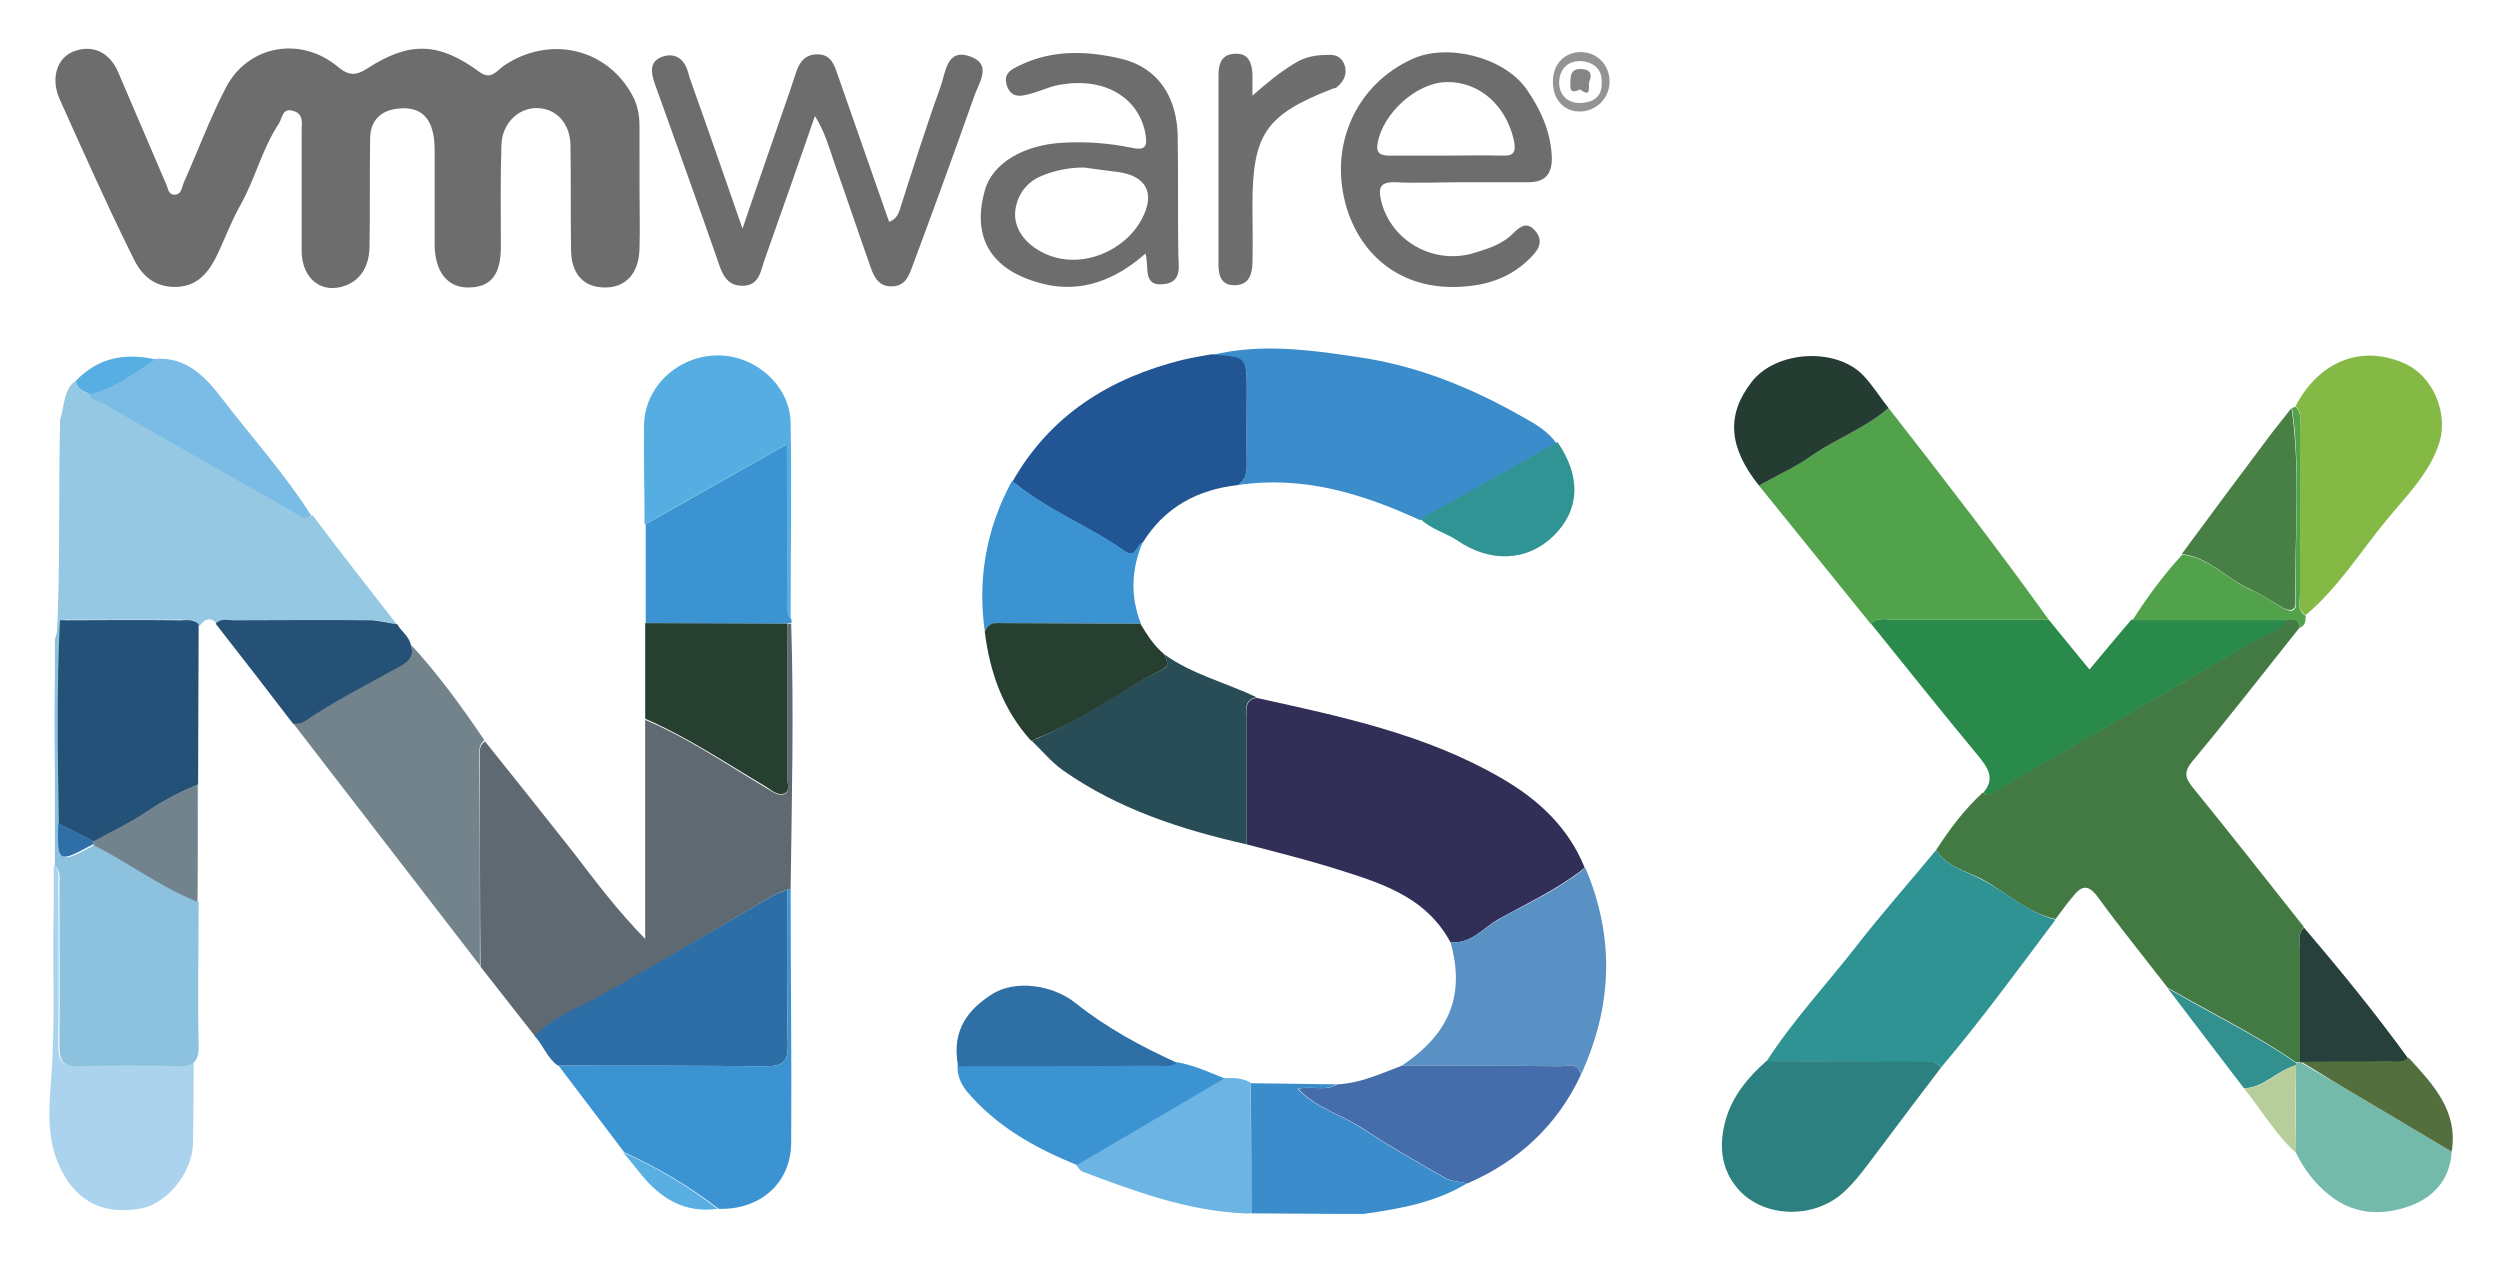 <svg xmlns="http://www.w3.org/2000/svg" role="img" viewBox="-0.50 0.50 441.74 222.74"><title>NSX logo</title><style>svg {enable-background:new 0 0 440.5 223.5}</style><style>.st43{fill:#6d6d6d}.st46{fill:#95c9e3}.st58{fill:#3b94d1}.st62{fill:#273f31}</style><g><path d="M15.4 29.9c2.5 5.5 5.1 11.1 7.8 16.5 1.4 2.8 3.6 4.8 7.2 4.8s5.6-2.1 7.1-4.9c1.6-3.2 2.8-6.6 4.5-9.6 2.6-4.6 3.8-9.9 6.8-14.4.6-1 .6-2.8 2.5-2.2 1.9.5 1.5 2.2 1.5 3.5V45c.1 4.8 3.6 7.6 7.9 5.9 3-1.2 4.1-4 4.1-7.1.1-6.3 0-12.5.1-18.8 0-3.2 1.9-5 4.9-5.3 3.2-.4 5.5.9 6.2 4.3.3 1.2.3 2.5.3 3.8v16.1c.1 4.7 2.3 7.4 5.9 7.4 4 0 5.8-2.2 5.8-7.2 0-6-.1-12 .1-18 .1-3.7 2.9-6.5 6.2-6.5 3.4 0 5.9 2.6 6 6.5.1 6.1 0 12.2.1 18.4 0 4.4 2.2 6.8 6 6.8 3.7 0 6-2.5 6.1-6.9.1-3.6 0-7.1 0-10.7V23c0-2.1-.3-4-1.4-5.9-4.6-8.2-14.7-10.4-22.7-4.9-1.2.9-2.2 2.5-4.2 1-7.2-5.3-12.4-5.4-19.8-.6-2 1.3-3.3 1.3-5.2-.3-6.6-5.5-15.9-3.8-19.8 3.7-2.8 5.4-4.9 11.1-7.4 16.7-.4.9-.4 2.2-1.7 2.2-1.1 0-1.1-1.2-1.5-2-2.8-6.5-5.6-13.1-8.4-19.6-1.5-3.6-4.6-5-7.9-3.7-2.9 1.1-4 4.6-2.6 8.1 1.8 4.1 3.7 8.2 5.5 12.2z" class="st43"/><path fill="#437a44" d="M405.9 188.2v-19.9c0-1.3-.5-2.8.7-4-6.5-8.2-13-16.5-19.6-24.6-1.4-1.7-1.7-2.8-.1-4.7 6.5-7.8 12.7-15.8 19-23.7-.2-1.5-1.2-1.4-2.3-1.4-1.2 2.1-3.5 2.4-5.3 3.5-15.5 9.1-31.1 18.1-46.7 27.1-.5.3-1.1.7-1.7 0-3.3 3-5.9 6.5-8.3 10.2 1.9 3 5.4 3.7 8.2 5.2 4.3 2.3 7.9 5.9 12.9 7 1-1.3 1.9-2.6 3-3.9 1.4-1.8 2.6-2.5 4.4-.1 4 5.5 8.3 10.8 12.4 16.1 7.5 4.4 15.5 8.2 22.7 13.2h.7zm0-.1c0 .1 0 0 0 0z"/><path fill="#5f6971" d="M135.8 158.9c.9-.5 1.8-.8 2.8-1.2.2-.1.4-.1.6-.1.2-15.6.6-31.3.1-46.9-.2 0-.4.1-.7.1V138c0 .9.6 2.3-.5 2.8-1.1.4-2.1-.4-3.1-1-7.1-4.2-13.9-8.9-21.5-12.1v38.7c-4.9-5-8.8-10.2-12.7-15.3-5.2-6.6-10.4-13.1-15.6-19.6-1.2.8-.9 2-.9 3.1 0 12.2 0 24.5.1 36.7 3.3 4.2 6.5 8.3 9.8 12.5 3-3.4 7.4-4.8 11.1-6.9 10.2-6 20.4-12 30.5-18z"/><path d="M35.6 110.2c1.6-.8 1.9.5 2.4.5.9-1 2.1-.6 3.2-.6 8 0 16-.1 24 0 1.5 0 2.9.4 4.4.7-5-6.4-10-12.8-14.9-19.3-1.4 1.1-2.4-.3-3.3-.8-10.3-5.9-20.5-11.9-30.8-17.8-1.4-.8-2.8-1.8-4.4-2-1.8.8-2.9 3-5.3 2.3-.9.8-.8 1.8-.8 2.8-.3 12.5.1 24.9-.6 37.4-.7 12.1-.2 24.2-.1 36.3 0 1.4-.4 2.8.7 4l.1-.2v-40c0-1.2-.5-2.6.9-3.5h20.2c1.3 0 2.2 0 3.4 1.1" class="st46"/><path fill="#312f58" d="M256.7 167c3.1-.1 5.1-2.7 7.6-4.1 4.9-2.7 10-5.1 14.5-8.5.2-.2.5-.4.7-.6-2.9-7.2-8.3-12.1-14.7-15.8-13.4-7.8-28.4-10.9-43.3-14.2-.4.1-.8.2-1 .4-1 .7-.7 2.1-.7 3.2v22.3c4.9 1.3 9.8 2.5 14.7 4 8.2 2.6 16.7 4.8 21.3 13.3h.9z"/><path fill="#3a8cca" d="M219.8 69.9c0 4.2-.1 8.4 0 12.6 0 1-.1 1.8-.5 2.6-.2.4-.5.8-1 1.1 11.4-1.7 21.9 1.5 32.1 6.2.2-.1.5-.3.7-.4 7.6-4.3 15.1-8.5 22.7-12.8.2-.1.5-.3.7-.4-1.5-2.1-3.7-3.4-5.9-4.6-9.1-5.2-18.7-9.1-29.1-10.6-8.7-1.3-17.4-2.5-26.1-.3 1.6.1 2.7.2 3.6.4 2.8.2 2.8 1.4 2.8 6.2z"/><path fill="#298a4b" d="M351.6 140.6c15.6-9 31.1-18 46.7-27.1 1.8-1.1 4.2-1.4 5.3-3.5h-27.5c-2.5 2.9-4.9 5.8-7.4 8.8-2.5-3-4.8-5.9-7.2-8.8h-27.4c-1.3 0-2.8-.5-4 .7 6.3 7.8 12.5 15.6 18.9 23.3 1.7 2.1 3.1 4 1 6.5.5.8 1.1.4 1.6.1z"/><path fill="#52a24b" d="M334.1 110h27.4c-9.1-12.7-18.7-25.1-28.3-37.4-4 3.5-9 5.3-13.4 8.3-3 2-6.3 3.6-9.5 5.4 6.6 8.2 13.2 16.3 19.8 24.5 1.1-1.3 2.6-.8 4-.8z"/><path fill="#309393" d="M341.6 150.7c-4.7 5.7-9.6 11.2-14.1 17-5.3 6.8-11.2 13.1-15.9 20.4 9 0 18 0 27 .1 1.3 0 2.8-.5 3.9.9 7.1-8.4 13.6-17.3 20.2-26.1-4.9-1.2-8.5-4.8-12.9-7-2.8-1.6-6.3-2.3-8.2-5.3z"/><path fill="#215593" d="M198.2 97.9c.8.6 1.3.5 1.7.2.6-.5.9-1.5 1.5-1.7 3.9-6.3 9.7-9.4 16.9-10.2.4-.3.8-.7 1-1.1.4-.7.5-1.6.5-2.6-.1-4.2 0-8.4 0-12.6 0-4.8 0-6-2.6-6.4-.9-.2-2-.2-3.6-.4-1.7.3-3.5.6-5.2 1-12.8 3.2-23.3 9.7-30 21.5.2.2.4.3.7.5 5.8 4.7 13 7.5 19.1 11.8z"/><path fill="#72838c" d="M85.1 131.3c-4-5.9-8.2-11.7-13-16.9.9 2.4-1.1 3.3-2.4 4-5.6 3.1-11.3 6-16.6 9.6-.5.3-1.2.2-1.8.3 11 14.3 22 28.5 33 42.8 0-12.2 0-24.5-.1-36.7 0-1-.2-2.3.9-3.1z"/><path d="M171 10.5c-4.3-1.6-4.4 2.9-5.3 5.3-2.6 7.2-4.9 14.5-7.2 21.7-.3 1-.8 1.8-1.9 2.2-3.1-8.9-6.2-17.7-9.3-26.6-.6-1.7-1.3-3-3.4-3-2 0-3 1.2-3.6 2.8-.4 1.1-.7 2.2-1.1 3.3-2.7 7.9-5.5 15.8-8.5 24.7-3.2-9.2-6-17.3-8.9-25.4-.3-.8-.6-1.7-.8-2.5-.7-2.2-2.3-3.2-4.4-2.5-2.4.8-2.1 2.8-1.4 4.8 3.7 10.3 7.4 20.6 11 30.9.8 2.4 1.5 4.8 4.5 4.8 3.1 0 3.2-2.8 4-4.9 2.9-8.2 5.8-16.4 8.8-25.1 1.8 2.9 2.5 5.6 3.4 8.2 2.2 6.2 4.3 12.5 6.5 18.7.6 1.7 1.5 3.3 3.8 3.2 2.3-.1 2.9-1.9 3.5-3.5 3.7-9.9 7.3-19.8 10.8-29.7.8-2.6 3.5-5.9-.5-7.4z" class="st43"/><path fill="#2d6ea6" d="M134.8 188.9c2.9 0 4-.7 3.9-3.8-.2-9-.1-17.9-.1-26.9v-.5c-.9.4-1.9.7-2.8 1.2-10.2 6-20.4 12-30.7 17.8-3.8 2.1-8.1 3.5-11.1 6.9 1.5 1.6 2.2 3.9 4.1 5.2 12.2 0 24.5 0 36.7.1z"/><path fill="#5991c4" d="M275.1 188.9c1.1 0 2.5-.5 3.3.5.2.2.3.6.4 1.1 5.6-12.1 6.1-24.3.8-36.7-.2.2-.5.4-.7.6-4.5 3.5-9.6 5.8-14.5 8.5-2.5 1.4-4.5 3.9-7.6 4.1h-1c2.6 9.3-.1 16.1-8.6 21.8h1.5c8.8 0 17.6 0 26.4.1z"/><path fill="#85b946" d="M405.9 76.2v29.2c0 1.3-.6 2.8 1 3.8 5.7-4.8 9.6-11.1 14.2-16.7 3.5-4.3 7.6-8.2 9.4-13.7 1.7-5.4-1.2-12.1-6.4-14.2-7.5-3.2-14.9-.2-19 7.7 1.2 1.1.8 2.6.8 3.9z"/><path fill="#294d56" d="M219.8 148.8v-21.5c0-1.1-.4-2.5.7-3.2.3-.2.6-.3 1-.4-5.4-2.6-11.3-4-16.3-7.6.2.4.4.8.5 1.2.1.6.1 1.1-.6 1.4-7.7 3.7-14.5 9.1-22.4 12.3-.3.1-.6.2-.9.4 1.8 1.7 3.4 3.7 5.5 5.2 9.8 6.9 21 10.5 32.5 13.1v-.9z"/><path d="M139.2 157.6c-.2 0-.4 0-.6.1v.5c0 9-.1 17.9.1 26.9.1 3.1-1 3.8-3.9 3.8-12.2-.1-24.4-.1-36.6-.1 3.9 5.1 7.7 10.2 11.6 15.3 5.9 2.7 11.5 6 16.7 10 7.2.2 12.7-4.4 12.8-11.6.1-14.9-.1-29.9-.1-44.9z" class="st58"/><path fill="#acd3ed" d="M33.6 110.8v24.3c0 1.3.5 2.8-.7 3.9 0 6.9 0 13.9.1 20.8 0 8.4-.2 16.8 0 25.2.1 3.1-.9 3.9-3.7 3.8-5.4-.2-10.8-.2-16.2 0-2.5.1-3.3-.8-3.3-3.5.1-9.4.1-18.9 0-28.3 0-1.2.3-2.5-.6-3.5 0 0 0-.1-.1-.1l-.1.2v7.3c-.3 9.8.3 19.6-.4 29.4-.4 5.7-1.1 11.5 1.8 17.1 2.8 5.4 7.4 7.9 14.2 6.6 4.5-.9 8.9-6.4 9-11.4.3-15.4-.1-30.8.6-46.3.6-14.1.2-28.3.1-42.5 0-1.4.4-2.8-.6-4-.1.4-.1.7-.1 1z"/><path fill="#2c807f" d="M338.6 188.1c-9-.1-18 0-27-.1-3.2 2.8-5.9 6.1-7.1 10.1-1.3 4.4-1.1 8.9 2.2 12.6 4.5 5 13.1 5.2 18.3.7 2.4-2.1 4.2-4.7 6.1-7.2 3.8-5.1 7.6-10.1 11.4-15.1-1.1-1.4-2.6-1-3.9-1z"/><path d="M249.1 10.9c-10 4.5-15 15.4-11.6 26.5 2.9 9.2 11 15.3 22.7 13.5 4-.6 7.7-2.4 10.5-5.7 1.2-1.4 1.1-2.9-.1-4.1-1.3-1.4-2.5-.6-3.6.5-2 2.1-4.7 2.9-7.4 3.7-6.9 1.9-14.2-2.2-16-9.1-.6-2.4-.4-3.6 2.5-3.5 3.8.2 7.7 0 11.5 0h11.9c3 0 4.3-1.4 4.2-4.5-.2-4.5-2-8.4-4.5-12-4-5.6-13.9-8.1-20.1-5.3zM264.9 28c-3.3-.1-6.6 0-9.9 0h-9.9c-1.5 0-2.5-.3-2.2-2.1.9-5.4 6.9-10.8 12.2-10.9 5.8-.1 10.5 4.1 11.9 10.3.4 2.1 0 2.8-2.1 2.7zm-57.3-3.3c-.1-7-3.4-12.2-9.9-13.8-5.9-1.4-12.1-1.7-17.9 1.1-1.5.7-3.1 1.4-2.4 3.6.8 2.4 2.7 1.9 4.4 1.4 1.8-.5 3.6-1.4 5.5-1.6 7.6-1.2 13.5 2.5 14.6 8.8.4 2.4-.2 2.9-2.5 2.4-3.9-.8-7.8-1.1-11.8-.9-7.1.3-12.8 3.6-14.1 8.5-2.4 8.6 1.4 14.3 10.5 16.5 6.7 1.6 12.7-.8 17.9-5.4.7 2.4-.6 5.9 3.3 5.4 3.3-.4 2.5-3.3 2.5-5.5-.1-6.7 0-13.6-.1-20.5zm-6.4 14.6c-3.2 6-12.2 9.7-19 4.9-2.2-1.6-3.6-3.9-3.3-6.5.3-2.6 1.9-5 4.6-6.1 2.4-1 4.9-1.5 7.5-1.5 2 .3 4 .5 6.1.8 5 .7 6.6 3.8 4.1 8.4z" class="st43"/><path d="M138.6 110.7c.2 0 .4-.1.7-.1.1-.2.1-.5 0-.7-1.1-1.3-.6-2.9-.6-4.4-.1-8.7 0-17.5 0-26.6-8.7 4.9-16.9 9.6-25.1 14.2v17.5c8.2.1 16.5.1 25 .1-.1 0 0 0 0 0z" class="st58"/><path fill="#456dac" d="M228.9 192.9l.2.2c3.2 3.3 7.6 4.4 11.2 6.8 4.7 3.1 9.6 5.9 14.5 8.7.8.5 1.8.6 2.8.8.4.1.8.1 1.2.2 9-3.9 15.8-10.2 20-19.1-.1-.5-.2-.8-.4-1.1-.8-1-2.2-.5-3.3-.5-8.8-.1-17.6-.1-26.4-.1h-1.5c-3.7 1.4-7.3 3.1-11.4 3.3-2.1 1.3-4.5.2-6.9.8z"/><path d="M138.1 140.7c1.1-.5.5-1.8.5-2.8v-27.2h-.1c-8.3 0-16.7-.1-25-.1v16.9c7.6 3.3 14.4 7.9 21.5 12.1 1 .7 2 1.5 3.1 1.1z" class="st62"/><path fill="#3a8dca" d="M220.6 214.3v.6h1c5.1 0 10.2.1 15.3.1h3.5c6.4-.9 12.7-2 18.3-5.4-.4-.1-.8-.2-1.2-.2-1-.2-2-.3-2.8-.8-4.9-2.8-9.8-5.6-14.5-8.7-3.6-2.4-8-3.5-11.2-6.8l-.2-.2c2.4-.6 4.8.5 6.9-.8-5.1-.1-10.2-.1-15.2-.2v.9c.1 7.2.1 14.3.1 21.5z"/><path fill="#55ade2" d="M138.6 105.5c0 1.5-.5 3.1.6 4.4 0-11.6.2-23.2 0-34.7-.1-6.6-6.3-12-13-11.9-7 .1-12.8 5.6-12.9 12.3-.1 5.9.1 11.7.1 17.6 8.2-4.7 16.5-9.3 25.1-14.2.1 9 .1 17.8.1 26.5z"/><path d="M215 191.7c.3-.2.6-.4 1-.6-2.8-1.1-5.5-2.4-8.5-2.9-.2.2-.5.3-.8.4-1 .4-2.2.1-3.3.1h-34.7c-.1 1.7.5 3.2 1.6 4.6 5.3 6.3 12.2 10.1 19.6 13.1.2-.1.4-.3.7-.4 8.1-4.7 16.3-9.5 24.4-14.3zM174.4 111c.6-.4 1.5-.4 2.3-.4 7.9 0 15.7.1 23.6.1h.8c-1.9-4.8-1.7-9.6.3-14.4-.7.3-1 1.3-1.5 1.7-.4.3-.9.4-1.7-.2-6.1-4.3-13.3-7.1-19.2-11.8-.2-.2-.4-.3-.7-.5-4.5 8.3-6.1 17.2-4.8 26.5.3-.5.5-.8.9-1z" class="st58"/><path fill="#73baab" d="M406 188.2s-.1 0 0 0c-.1-.1-.1 0 0 0-.3 0-.6.1-.8.1v15.9c1.4 2.9 3.3 5.4 5.8 7.4 4.3 3.5 9.3 3.8 14.3 2 4.3-1.6 7.1-4.7 7.4-9.6-6.5-3.9-13-7.7-19.5-11.6-2.5-1.4-4.9-2.8-7.2-4.2z"/><path d="M205.1 118.7c.7-.4.8-.9.6-1.4-.1-.4-.3-.8-.5-1.2-1.8-1.5-3-3.4-4.2-5.4h-.8c-7.9 0-15.7-.1-23.6-.1-.8 0-1.7-.1-2.3.4-.3.2-.6.6-.8 1.1.9 7.2 3.2 13.8 8.2 19.3.3-.1.6-.2.9-.4 8.1-3.1 14.8-8.5 22.5-12.3z" class="st62"/><path fill="#6bb4e3" d="M220.6 214.8v-.6c0-7.2-.1-14.3-.1-21.5v-.9c-1.4-.8-3-.9-4.6-.8-.3.2-.6.4-1 .6-8.2 4.8-16.3 9.6-24.5 14.4-.2.1-.4.3-.7.4.3.4.6.9 1 1.1 9.3 3.5 18.7 7 28.8 7.4.5.1.8 0 1.1-.1z"/><path fill="#255177" d="M69.7 118.5c1.3-.7 3.3-1.7 2.4-4-.3-1.6-1.7-2.4-2.4-3.7-1.5-.2-3-.6-4.5-.7-8.1-.1-16.3 0-24.4 0-1.1 0-2.3-.4-3.2.6 4.6 5.9 9.2 11.8 13.7 17.7.6-.1 1.4 0 1.8-.3 5.3-3.6 11-6.5 16.6-9.6z"/><path fill="#253c33" d="M333.2 72.6c-1.5-1.9-2.8-4-4.4-5.7-4.8-5.1-15.5-4.5-19.8 1.1-4.5 5.8-4.1 11.5 1.3 18.3 3.2-1.8 6.5-3.3 9.5-5.4 4.4-3 9.4-4.8 13.4-8.3z"/><path fill="#477f45" d="M402.7 107.8c1 .6 2 .7 2.3-.1.1-.2.1-.5.1-.8-.2-10 .7-20-.2-29.9-.1-1.5-.3-2.9-.5-4.4-1.4 1.8-2.9 3.6-4.3 5.5C395 84.9 390 91.6 385 98.4c4.8.5 7.9 4.4 12.1 6.2 1.9.9 3.7 2.1 5.6 3.2z"/><path fill="#6e6e6e" d="M237.2 12.4c-.4-1.6-1.4-2.3-3-2.2-2.1 0-4 .3-5.8 1.4-2.7 1.6-5.1 3.6-7.6 5.8v-3.8c-.1-2-.7-3.7-3-3.6-2.3 0-3 1.6-3 3.7v33.6c0 1.9.5 3.7 3 3.6 2.3-.1 2.9-1.8 3-3.7.1-3.4 0-6.9 0-10.3 0-12.7 2.3-16.1 14.1-20.7.2-.1.5-.1.7-.2 1.1-.9 1.9-2 1.6-3.6z"/><path fill="#2e6fa6" d="M203.4 188.8c1.1 0 2.2.3 3.3-.1.3-.1.5-.2.8-.4-6.4-2.9-12.5-6.2-18-10.6-4-3.2-10.8-4.2-14.9-1.4-3.7 2.4-7.1 6-5.8 12.6h.8c11.3 0 22.6 0 33.8-.1z"/><path fill="#7abce6" d="M15.3 70.4v.6c1.7.2 3.1 1.1 4.5 2 10.4 5.9 20.8 11.9 31.3 17.8.9.5 1.9 1.9 3.4.8C49.8 84.2 44 77.8 38.8 71c-2.9-3.8-6.3-7.5-11.9-7.1-3.6 2.5-7.1 5.2-11.6 6.2v.3z"/><path fill="#309494" d="M251.2 91.8c-.2.1-.5.3-.7.4 1.8 1.8 4.4 2.4 6.5 3.8 5.8 4 12.4 3.7 17-.8 4.7-4.6 4.9-10.5.7-16.6-.2.1-.5.3-.7.4-7.7 4.3-15.2 8.6-22.8 12.8z"/><path fill="#27403c" d="M405.9 168.3v19.9h.6c5 0 10 0 14.9-.1 1.2 0 2.6.4 3.6-.6-5.8-8-12-15.6-18.4-23.1-1.2 1.1-.7 2.6-.7 3.9z"/><path fill="#51a24b" d="M403.6 110c1.1 0 2.2-.1 2.3 1.4 1-.4 1-1.3 1-2.1-1.6-.9-1-2.5-1-3.8V76.3c0-1.3.4-2.8-.8-3.9-.3 0-.5.1-.6.3.2 1.5.4 2.9.5 4.4.8 10-.1 19.9.2 29.9 0 .3 0 .6-.1.8-.3.9-1.3.7-2.3.1-1.9-1.1-3.7-2.4-5.6-3.2-4.2-1.8-7.3-5.7-12.1-6.2-3.3 3.6-6.2 7.5-8.8 11.6h26.8c.1-.1.3-.1.5-.1z"/><path fill="#536f3e" d="M425.1 187.4c-1 1-2.4.6-3.6.6-5 .1-10 0-14.9.1h-.6.1c2.4 1.4 4.7 2.9 7.1 4.3 6.5 3.9 13 7.7 19.5 11.6 1.2-7.2-3.3-11.9-7.6-16.6z"/><path fill="#32908f" d="M405.2 188.7v-.4c-7.2-5-15.1-8.7-22.7-13.2l13.5 17.7c3.4-.1 5.6-2.9 8.7-3.9.1-.1.3-.1.5-.2z"/><path fill="#b6ce9a" d="M405.2 188.7c-.2 0-.4.1-.5.2-3 1-5.2 3.9-8.7 3.9 3.1 3.8 5.5 8.1 9.2 11.4-.1-5.1-.1-10.3 0-15.5z"/><path fill="#57aee2" d="M15.2 70.1s.1 0 .1.1c4.4-1 7.9-3.7 11.6-6.2-5.3-1.2-10.1-.3-14 3.8.1 1.4 1.3 1.8 2.3 2.3z"/><path fill="#5aafe2" d="M112.7 207.9c3.5 4.4 7.8 7 13.6 6.2-5.2-4-10.7-7.3-16.7-10 1.1 1.3 2.1 2.6 3.1 3.8z"/><path fill="#939394" d="M278.8 9.7c-2.8 0-4.9 2.1-4.9 5.1-.1 3.1 1.8 5.3 4.5 5.4 3 .1 5.4-2.2 5.5-5.1.1-3-2.1-5.4-5.1-5.4zm-.2 9c-2.1 0-3.6-1.4-3.6-3.6 0-2.4 1.6-3.9 3.8-3.8 2.1.1 3.9 1.3 3.7 3.9.1 2.6-1.8 3.5-3.9 3.5z"/><path d="M16 71.3c0-.2-.7-.7-.7-.9v-.2s-.1 0-.1-.1c-1-.5-2.2-.9-2.3-2.3-2 1.2-2.1 4.3-2.6 6.4l4-.3c2.3.7 0-1.8 1.7-2.6z" class="st46"/><path fill="#8dc2de" d="M9.2 113.5v40s0 .1.1.1c1 1 .7 2.3.7 3.5 0 9.4.1 18.9 0 28.3 0 2.7.8 3.6 3.5 3.5 5.7-.2 11.5-.2 17.2 0 2.9.1 4-.7 3.9-3.8-.2-8.4 0-16.8 0-25.2-.4-.2-.8-.3-1.1-.5-6.1-2.7-11.4-6.6-17.3-9.6-3.7 2-5.2 2.8-5.8 1.6-.4-.8-.3-2.5-.3-5.4-.2-12-.4-24 .1-36"/><path fill="#245177" d="M9.9 146c.1.1.2.1.3.2.3.1.5.3.8.4 1.7.9 3.4 1.7 5.1 2.6 3.1-1.7 6.3-3.1 9.1-5.1 2.7-1.8 5.4-3.3 8.4-4.6.3-.1.6-.3.9-.4 0-9.1.1-18.2.1-27.2v-1.1c-1.2-1.1-2.6-.6-4-.7-6.8-.1-13.6 0-20.5 0-.6 11.9-.4 23.9-.2 35.9z"/><path fill="#72838d" d="M34.4 139.1c-.3.1-.6.3-.9.4-2.9 1.3-5.7 2.8-8.4 4.6-2.9 1.9-6.1 3.4-9.1 5.1v.6c5.9 3 11.3 7 17.3 9.6.4.2.8.3 1.1.5.1-6.9 0-13.9 0-20.8z"/><path fill="#2e6fa7" d="M16 149.4v-.3c-1.7-.9-3.4-1.7-5.1-2.6-.3-.1-.5-.3-.8-.4-.1-.1-.2-.1-.3-.2-.1 2.9-.1 4.6.3 5.4.6 1.2 2.1.4 5.8-1.6.1 0 .1-.2.1-.3z"/><path fill="#858585" d="M279 12.7c-1.5-.1-2 .6-2 2 0 1.1-.4 2.6 1.7 1.6 2.1 1.6 1.4-.5 1.6-1.3.5-1.2.4-2.2-1.3-2.3z"/></g></svg>